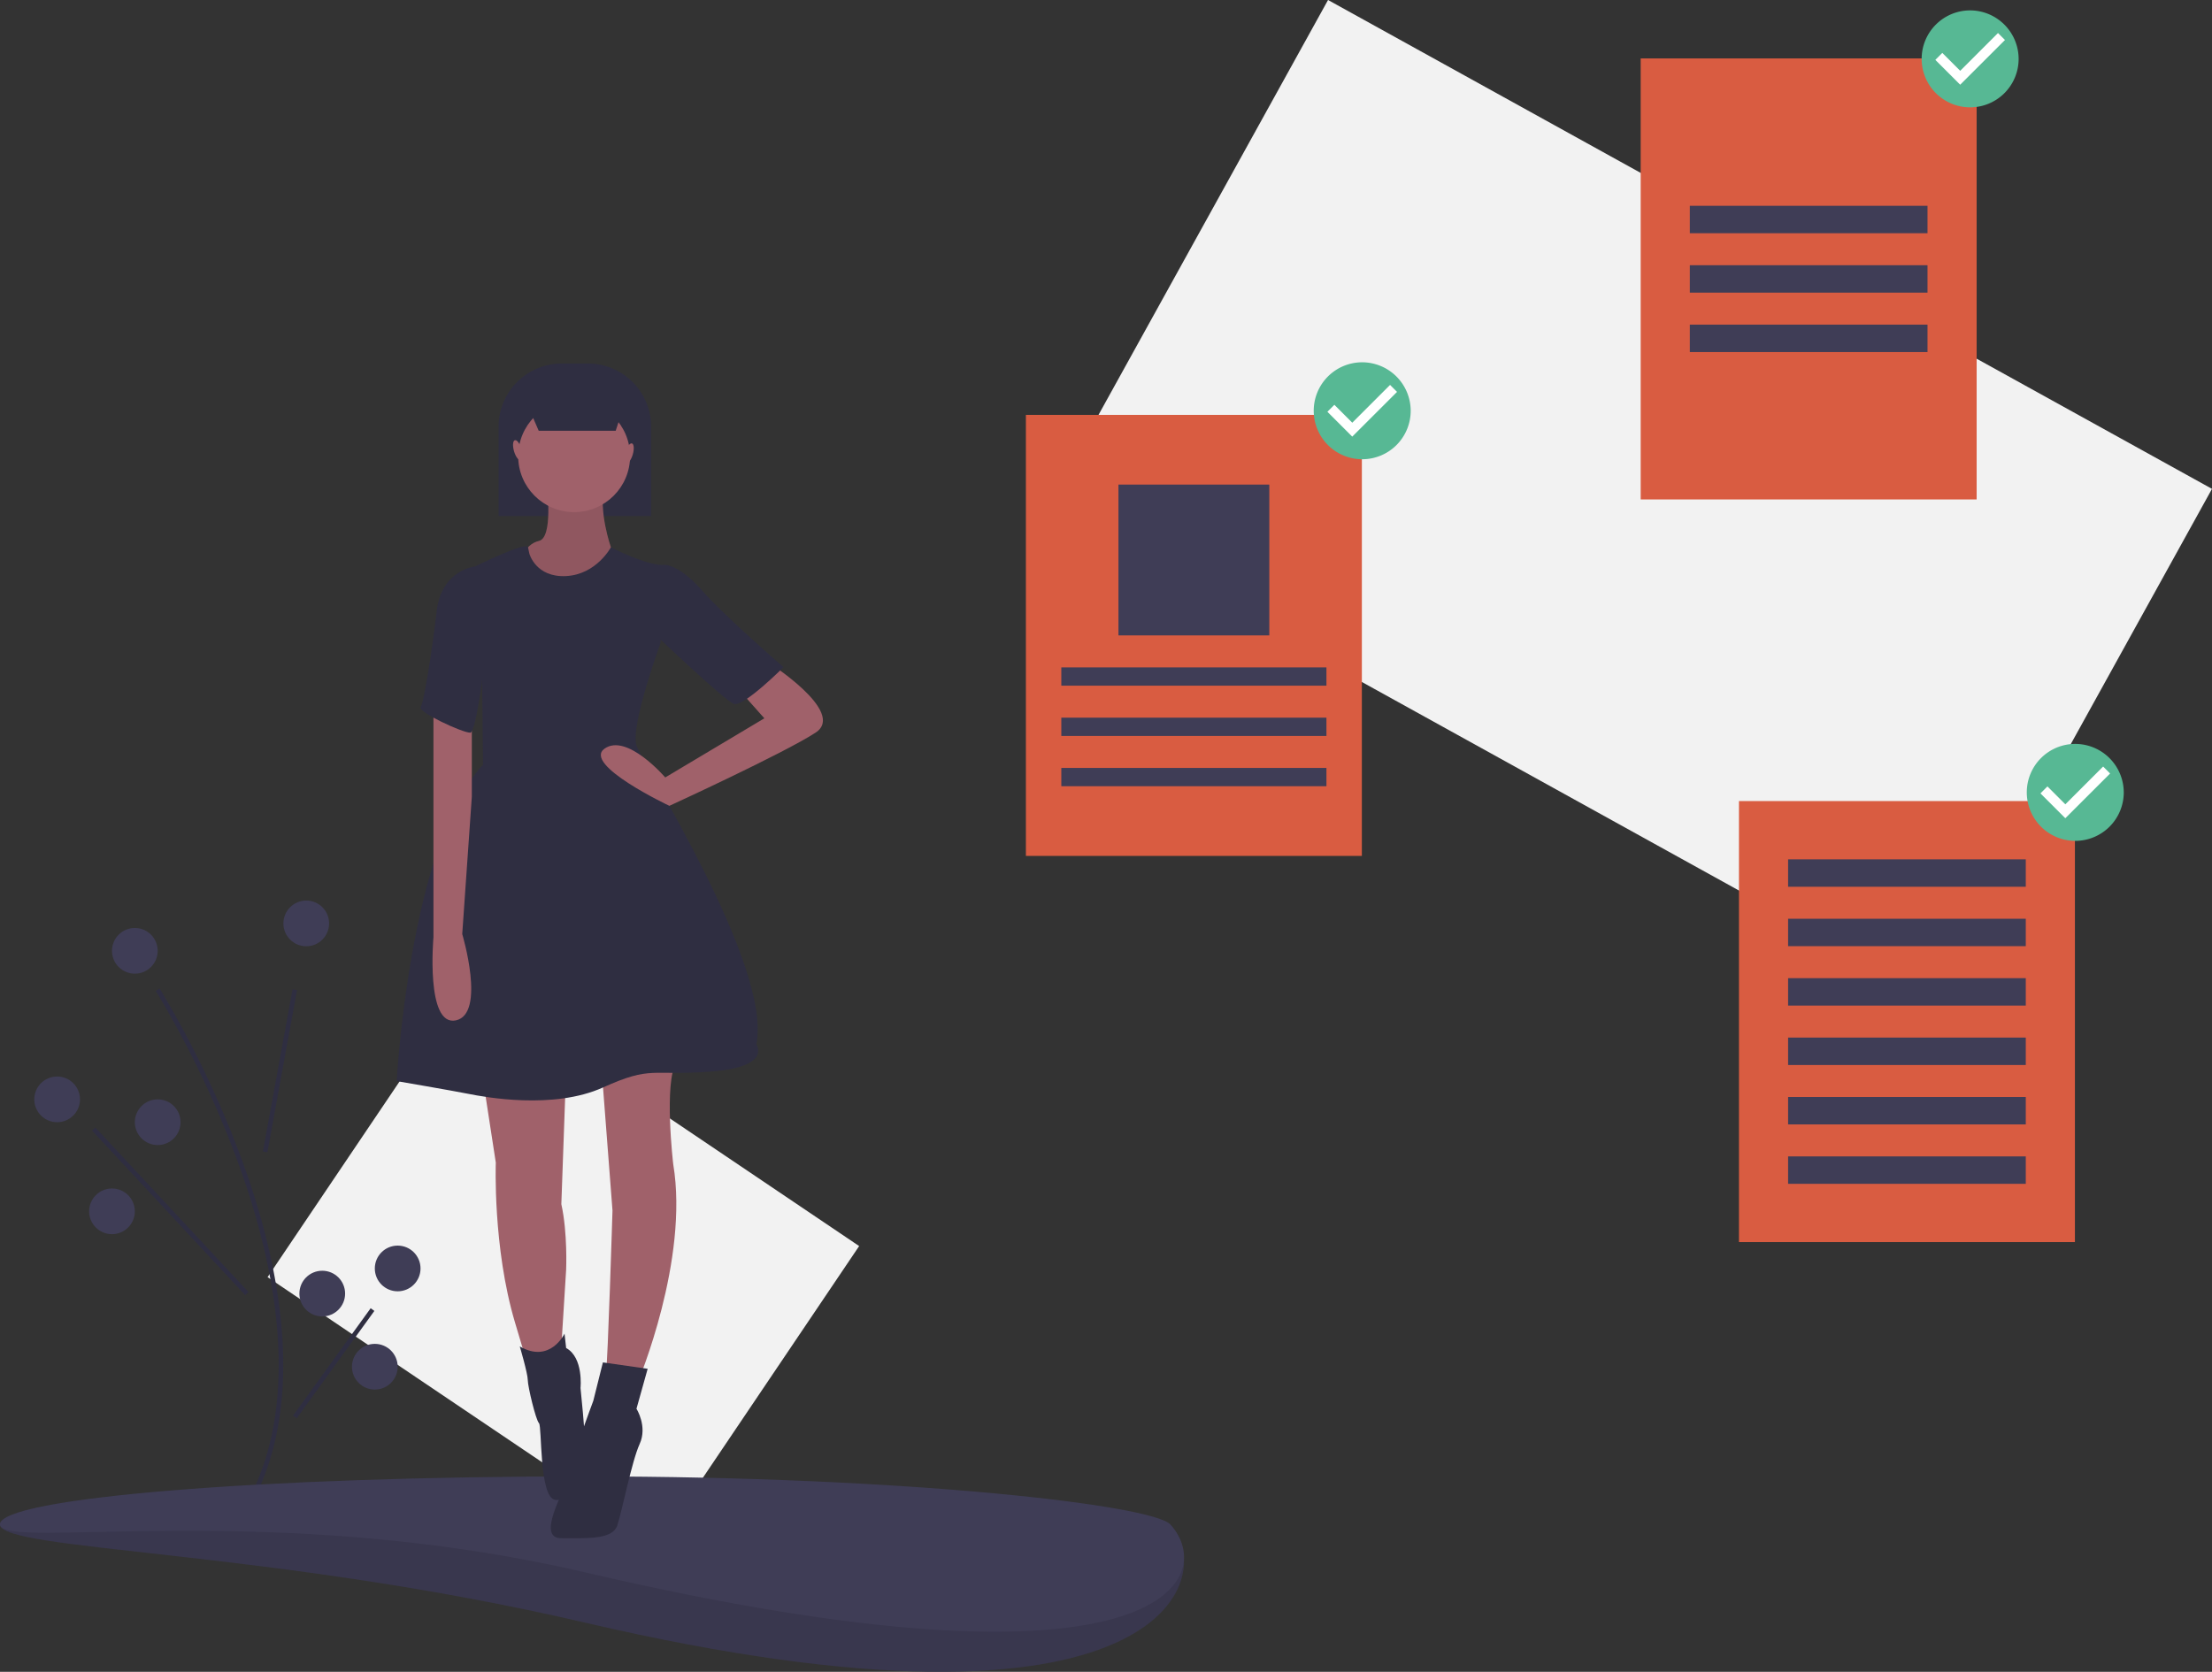 <svg data-name="Layer 1" viewBox="0 0 967.858 731.613" xmlns="http://www.w3.org/2000/svg"><rect x="0" y="0" width="967.858" height="731.613" fill="#333333" stroke="none"/><path fill="#f2f2f2" d="m204.301 429.564 171.62 115.738L288.7 674.64 117.08 558.902z"/><path fill="#2f2e41" d="m110.889 656.56-1.778-.918c23.082-44.624 10.74-102.575-3.678-143.332a439.29 439.29 0 0 0-37.278-78.674l1.69-1.069a441.537 441.537 0 0 1 37.472 79.075c14.551 41.13 26.98 99.66 3.572 144.918Zm4.14-152.633 12.974-71.004 1.966.36-12.974 71.003z"/><path fill="#2f2e41" d="m40.268 494.782 1.465-1.363 67 72-1.466 1.363zm87.93 124.739 33.984-47.012 1.621 1.172-33.984 47.012z"/><circle cx="134" cy="404.101" r="10" fill="#3f3d56"/><circle cx="25" cy="481.101" r="10" fill="#3f3d56"/><circle cx="69" cy="491.101" r="10" fill="#3f3d56"/><circle cx="49" cy="530.101" r="10" fill="#3f3d56"/><circle cx="174" cy="555.101" r="10" fill="#3f3d56"/><circle cx="141" cy="566.101" r="10" fill="#3f3d56"/><circle cx="164" cy="598.101" r="10" fill="#3f3d56"/><circle cx="59" cy="416.101" r="10" fill="#3f3d56"/><path fill="#3f3d56" d="M512 667.101c21.213 22.742-1.823 102.25-256 43-137.694-32.096-256-31.402-256-43s114.615 1 256 1 248.089-9.48 256-1Z"/><path d="M512 667.101c21.213 22.742-1.823 102.25-256 43-137.694-32.096-256-31.402-256-43s114.615 1 256 1 248.089-9.48 256-1Z" opacity=".1"/><path fill="#3f3d56" d="M512 667.101c21.213 22.742-1.823 80.25-256 21-137.694-32.096-256-9.402-256-21s114.615-21 256-21 248.089 12.52 256 21Z"/><path fill="#2f2e41" d="M245.771 159.101h11.503a27.612 27.612 0 0 1 27.612 27.612v39.115H218.16v-39.115a27.612 27.612 0 0 1 27.612-27.612Z"/><path fill="#a0616a" d="M239.32 212.93s2.798 22.381-3.497 23.78-9.093 9.792-9.093 9.792l20.983 13.289 21.682-4.197-2.098-16.086s-5.595-16.087-2.798-26.579-25.179 0-25.179 0Z"/><path d="M239.32 212.93s2.798 22.381-3.497 23.78-9.093 9.792-9.093 9.792l20.983 13.289 21.682-4.197-2.098-16.086s-5.595-16.087-2.798-26.579-25.179 0-25.179 0Z" opacity=".1"/><path fill="#a0616a" d="m211.343 472.416 5.595 36.37s-1.398 37.07 8.394 69.942l9.791 32.873 9.792-11.19 2.798-44.764s.7-16.086-2.098-28.676l2.098-58.752Zm51.757-6.295 4.896 63.648s-2.098 67.844-2.797 69.942 13.988 4.896 13.988 4.896 22.382-53.156 15.388-95.122c0 0-4.197-35.67 1.398-44.763s-32.873 1.4-32.873 1.4Z"/><circle cx="251.21" cy="199.64" r="24.48" fill="#a0616a"/><path fill="#2f2e41" d="M231.626 242.305s2.798 10.492 16.087 9.792 19.584-12.59 19.584-12.59 16.087 8.394 23.78 7.694l-2.098 34.272s-13.289 36.37-10.491 44.763 59.45 96.52 52.457 130.793c0 0 6.994 9.792-19.584 11.89s-25.879-2.798-47.561 6.994-51.758 4.197-58.752 2.798-31.474-5.596-31.474-5.596 5.595-103.515 37.77-138.486l-.7-62.948-2.798-23.78s22.567-11.191 23.174-8.393Z"/><path fill="#a0616a" d="M335.141 289.167s35.67 22.381 21.682 31.474-63.93 32.006-63.93 32.006-38.186-18.018-28.394-25.012 26.578 12.59 26.578 12.59l43.365-25.879-11.191-12.59ZM189.66 308.051v102.116s-3.496 39.168 9.793 36.37 2.798-37.769 2.798-37.769l4.196-60.15v-33.573Z"/><path fill="#2f2e41" d="M247.014 583.624s-6.295 13.29-19.584 5.596c0 0 3.497 11.89 3.497 14.688s3.497 17.485 4.896 18.884 0 32.174 6.994 33.573 13.29-16.087 13.29-22.382-2.1-26.578-2.1-26.578 1.4-13.29-6.294-17.486Z"/><path fill="#2f2e41" d="m283.384 599.012-19.584-2.798L259.603 613s-11.19 30.076-11.89 34.971-13.289 25.18-2.098 25.18 22.381.7 24.48-5.596 6.294-27.977 9.792-35.67-1.4-15.388-1.4-15.388Zm1.399-349.013 6.294-2.798s6.295 0 16.087 11.191 35.67 33.572 35.67 33.572-17.485 17.486-21.681 16.087-36.37-32.173-36.37-32.173Zm-73.44-2.099h-3.497s-14.688 1.4-16.786 19.585-5.596 39.867-6.994 41.965 18.185 11.19 21.682 11.19 9.092-54.554 9.092-54.554Zm58.06-59.394h-33.69l-7.627-17.53h47.038l-5.721 17.53z"/><ellipse cx="342.608" cy="281.182" fill="#a0616a" rx="1.696" ry="4.524" transform="rotate(-16.16 -11.955 647.884)"/><ellipse cx="391.314" cy="282.581" fill="#a0616a" rx="4.524" ry="1.696" transform="rotate(-73.84 277.252 317.724)"/><path fill="#f2f2f2" d="m581.082-.003 386.772 213.936-122.94 222.263L458.14 222.26z"/><path fill="#d95c41" d="M448.88 181.563h147v193h-147z"/><path fill="#3f3d56" d="M489.38 212.063h66v66h-66zm-25 80h116v8h-116zm0 22h116v8h-116zm0 22h116v8h-116z"/><path fill="#d95c41" d="M760.88 350.563h147v193h-147z"/><path fill="#3f3d56" d="M782.38 376.063h104v12h-104zm0 26h104v12h-104zm0 26h104v12h-104zm0 26h104v12h-104zm0 26h104v12h-104zm0 26h104v12h-104z"/><path fill="#d95c41" d="M717.88 25.563h147v193h-147z"/><path fill="#3f3d56" d="M739.38 90.063h104v12h-104zm0 26h104v12h-104zm0 26h104v12h-104z"/><ellipse cx="862.035" cy="25.361" fill="#fff" rx="17.752" ry="17.784"/><path fill="#57b894" d="M862.035 4.546a21.215 21.215 0 1 0 21.215 21.216 21.278 21.278 0 0 0-21.215-21.216Zm-4.356 32.527L846.806 26.2l3.05-3.05 7.833 7.834 16.534-16.534 3.05 3.05-19.594 19.573Z"/><ellipse cx="908.035" cy="346.361" fill="#fff" rx="17.752" ry="17.784"/><path fill="#57b894" d="M908.035 325.546a21.215 21.215 0 1 0 21.215 21.216 21.278 21.278 0 0 0-21.215-21.216Zm-4.356 32.527L892.806 347.2l3.05-3.05 7.833 7.834 16.534-16.534 3.05 3.05-19.594 19.573Z"/><ellipse cx="596.035" cy="179.361" fill="#fff" rx="17.752" ry="17.784"/><path fill="#57b894" d="M596.035 158.546a21.215 21.215 0 1 0 21.215 21.216 21.278 21.278 0 0 0-21.215-21.216Zm-4.356 32.527L580.806 180.2l3.05-3.05 7.833 7.834 16.534-16.534 3.05 3.05-19.594 19.573Z"/></svg>